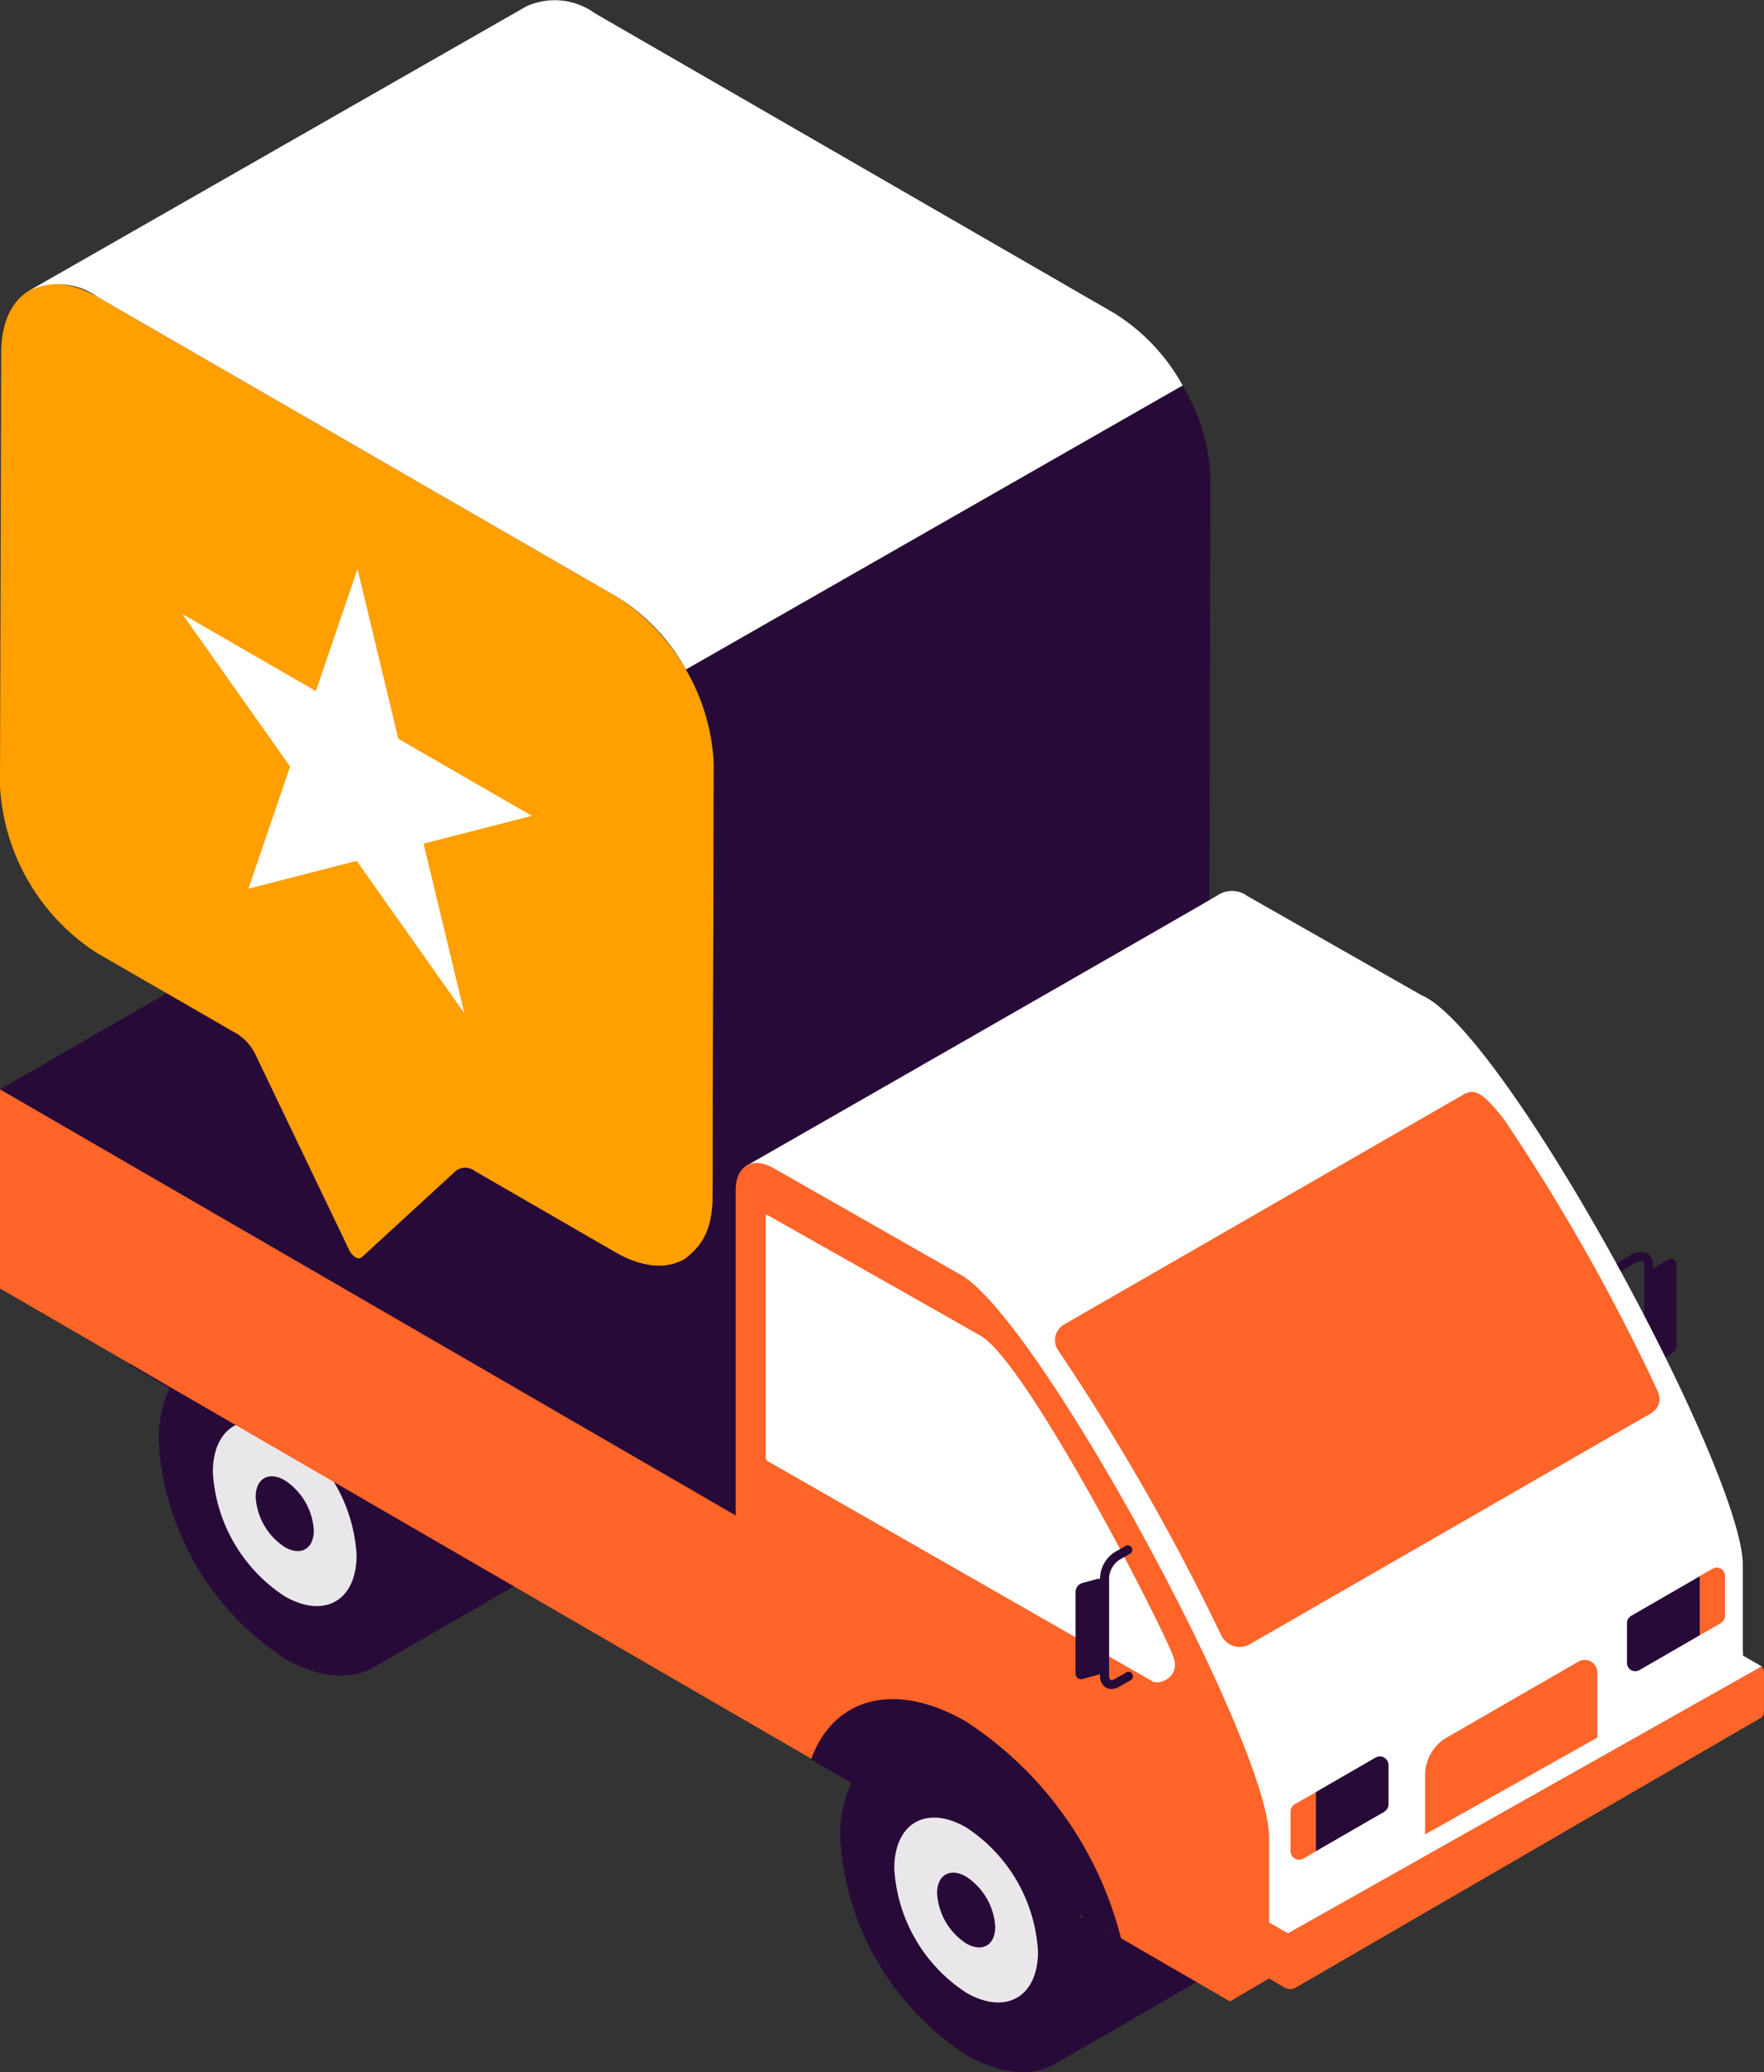 <svg id="icon-last_mile_excellence" data-name="icon-last mile excellence" xmlns="http://www.w3.org/2000/svg" xmlns:xlink="http://www.w3.org/1999/xlink" width="74.453" height="87.442" viewBox="0 0 74.453 87.442">
  <rect x="0" y="0" width="74.453" height="87.442" fill="#333333" stroke="none"/>
  <defs>
    <clipPath id="clip-path">
      <rect id="Rectangle_14123" data-name="Rectangle 14123" width="74.453" height="87.442" fill="none"/>
    </clipPath>
  </defs>
  <path id="Path_17330" data-name="Path 17330" d="M0,251.781,43.358,276.9l25.381-15.043L25.962,236.812Z" transform="translate(0 -205.81)" fill="#280a38"/>
  <path id="Path_17331" data-name="Path 17331" d="M116.658,352.992l7.272-4.226,3.972-3.649-7.272,4.226Z" transform="translate(-101.386 -299.935)" fill="#280a38"/>
  <g id="Group_48146" data-name="Group 48146">
    <g id="Group_48145" data-name="Group 48145" clip-path="url(#clip-path)">
      <path id="Path_17332" data-name="Path 17332" d="M26.067,104.766a8.954,8.954,0,0,1,4.062,7.036l-.052,18.281c-.007,2.587-1.838,3.63-4.089,2.331l-5.95-3.436a.657.657,0,0,0-.794-.008l-3.972,3.649a.219.219,0,0,1-.266,0,.7.7,0,0,1-.265-.3L10.8,124.1a2.116,2.116,0,0,0-.791-.907l-5.95-3.435A8.953,8.953,0,0,1,0,112.718L.053,94.437c.007-2.586,1.838-3.63,4.089-2.33Z" transform="translate(-0.001 -79.563)" fill="#ff9f00"/>
      <path id="Path_17333" data-name="Path 17333" d="M66.178,183.426l-1.758,5.152-5.634-3.253,4.547,6.437-1.758,5.153,4.569-1.174,4.547,6.437-1.724-7.163,4.569-1.174L67.9,190.588Z" transform="translate(-51.089 -159.413)" fill="#fff"/>
      <path id="Path_17334" data-name="Path 17334" d="M30.442.275a2.875,2.875,0,0,1,2.9.284L55.268,13.217a8.325,8.325,0,0,1,2.888,3.054L37.192,28.256A8.324,8.324,0,0,0,34.3,25.2L12.378,12.544a2.875,2.875,0,0,0-2.9-.284Z" transform="translate(-8.237 0)" fill="#fff"/>
      <path id="Path_17335" data-name="Path 17335" d="M241.691,124.289a8.242,8.242,0,0,1,1.174,3.983l-.052,18.281a2.854,2.854,0,0,1-1.189,2.615L220.66,161.152a2.854,2.854,0,0,0,1.189-2.615l.052-18.281a8.242,8.242,0,0,0-1.174-3.983Z" transform="translate(-191.772 -108.018)" fill="#280a38"/>
      <path id="Path_17336" data-name="Path 17336" d="M126.654,472.951l-6.328,3.654v-5.521l6.328-3.654Z" transform="translate(-104.573 -406.236)" fill="#280a38" fill-rule="evenodd"/>
      <path id="Path_17337" data-name="Path 17337" d="M347.323,600.2l-6.328,3.654v-5.521l6.328-3.654Z" transform="translate(-296.353 -516.823)" fill="#280a38" fill-rule="evenodd"/>
      <path id="Path_17338" data-name="Path 17338" d="M54.758,430.311a15.473,15.473,0,0,0-6.562-9.246c-3.061-1.767-5.519-.871-6.568,1.662Z" transform="translate(-36.178 -365.14)" fill="#280a38" fill-rule="evenodd"/>
      <path id="Path_17339" data-name="Path 17339" d="M56.5,448.643a11.753,11.753,0,0,1-5.317-9.181c0-3.366,2.388-4.732,5.317-3.041a11.753,11.753,0,0,1,5.317,9.181c0,3.366-2.388,4.732-5.317,3.042" transform="translate(-44.487 -378.656)" fill="#280a38" fill-rule="evenodd"/>
      <path id="Path_17340" data-name="Path 17340" d="M71.661,465.509a6.706,6.706,0,0,1-3.033-5.238c0-1.92,1.363-2.7,3.033-1.735a6.706,6.706,0,0,1,3.033,5.238c0,1.921-1.363,2.7-3.033,1.735" transform="translate(-59.644 -398.146)" fill="#eae7eb" fill-rule="evenodd"/>
      <path id="Path_17341" data-name="Path 17341" d="M83.657,478.856a2.711,2.711,0,0,1-1.226-2.118c0-.776.551-1.092,1.226-.7a2.711,2.711,0,0,1,1.227,2.118c0,.776-.551,1.092-1.227.7" transform="translate(-71.639 -413.57)" fill="#280a38" fill-rule="evenodd"/>
      <path id="Path_17342" data-name="Path 17342" d="M521.985,403.794l-.577.349a1.133,1.133,0,0,0-.1.071v-.109a.6.6,0,0,0-.262-.553.7.7,0,0,0-.71.094l-.688.408a.191.191,0,1,0,.2.329l.688-.408c.176-.1.284-.115.325-.091s.069.11.069.22v4.139a.771.771,0,0,1-.311.595c-.186.107-.968.573-.968.573l.2.329s.778-.463.964-.571a1.153,1.153,0,0,0,.5-.926V408.2a.233.233,0,0,0,.1,0s.42-.23.577-.349.3-.206.3-.387v-3.441a.235.235,0,0,0-.3-.227" transform="translate(-451.532 -350.667)" fill="#280a38" fill-rule="evenodd"/>
      <path id="Path_17343" data-name="Path 17343" d="M268.995,291.56l-7.318-4.167a1.092,1.092,0,0,0-1.185-.077c-.258.178-19.979,11.468-19.979,11.468l21.5,33.046s19.737-11.428,20.017-11.545a1.064,1.064,0,0,0,.556-1.07v-3.588c0-3.967-10.085-22.659-13.6-24.067" transform="translate(-209.026 -249.579)" fill="#fff" fill-rule="evenodd"/>
      <path id="Path_17344" data-name="Path 17344" d="M74.453,377.225c0-.339,0-1.179,0-1.409a.417.417,0,0,0-.1-.314L54.544,386.654a.382.382,0,0,1-.378,0l-.6-.351s0,0,0,0v-3.588c0-3.939-9.764-21.929-13.019-23.739l-7.894-4.5c-.88-.508-1.6-.1-1.6.915v13.742L0,351.151v8.4L51.915,389.64l1.643-.969.651.376a.467.467,0,0,0,.476.012l19.644-11.39c.142-.083.123-.284.123-.444" transform="translate(-0.001 -305.18)" fill="#ff6429" fill-rule="evenodd"/>
      <path id="Path_17345" data-name="Path 17345" d="M263.125,411.209c.307.239,1.193-.131.965-.912-.316-1.083-6.292-12.7-8.211-13.662-.15-.1-8.963-5.078-8.963-5.078-.035-.02-.064,0-.064.037v10.231a.141.141,0,0,0,.064.111Z" transform="translate(-214.535 -340.288)" fill="#fff" fill-rule="evenodd"/>
      <path id="Path_17346" data-name="Path 17346" d="M429.922,534.117l-19.99,11.262-.8-.464,20-11.256Z" transform="translate(-355.567 -463.795)" fill="#fff" fill-rule="evenodd"/>
      <path id="Path_17347" data-name="Path 17347" d="M348.872,503.439l-.464.264a.217.217,0,0,1-.184.037c-.036-.021-.059-.088-.059-.175v-4.138a.974.974,0,0,1,.433-.749l.463-.263a.192.192,0,0,0-.189-.333l-.464.264a1.362,1.362,0,0,0-.626,1.081v.052a.234.234,0,0,0-.1,0l-.633.171a.4.4,0,0,0-.3.387v3.441a.235.235,0,0,0,.3.227l.633-.171a.4.4,0,0,0,.1-.046v.074a.559.559,0,0,0,.25.507.461.461,0,0,0,.233.06.673.673,0,0,0,.333-.1l.463-.263a.192.192,0,1,0-.189-.333" transform="translate(-301.353 -432.852)" fill="#280a38" fill-rule="evenodd"/>
      <path id="Path_17348" data-name="Path 17348" d="M466.708,538.406l-7.27,4.085V540a1.842,1.842,0,0,1,.921-1.6l5.55-3.2a.533.533,0,0,1,.8.462Z" transform="translate(-399.29 -465.08)" fill="#ff6429" fill-rule="evenodd"/>
      <path id="Path_17349" data-name="Path 17349" d="M427.063,568.526l-2.9,1.672V567.7l2.531-1.461a.365.365,0,0,1,.548.316v1.652a.365.365,0,0,1-.182.316" transform="translate(-368.637 -492.069)" fill="#280a38" fill-rule="evenodd"/>
      <path id="Path_17350" data-name="Path 17350" d="M417.127,580.228l-.522.306a.365.365,0,0,1-.539-.321v-1.665a.365.365,0,0,1,.192-.321l.869-.493Z" transform="translate(-361.596 -502.099)" fill="#ff6429" fill-rule="evenodd"/>
      <path id="Path_17351" data-name="Path 17351" d="M527.612,510.513l-2.552,1.474a.351.351,0,0,1-.526-.3V510a.351.351,0,0,1,.175-.3l2.9-1.676Z" transform="translate(-455.864 -441.51)" fill="#280a38" fill-rule="evenodd"/>
      <path id="Path_17352" data-name="Path 17352" d="M548.932,507.642l-.885.51v-2.495l.535-.308a.351.351,0,0,1,.526.3v1.686a.35.35,0,0,1-.176.3" transform="translate(-476.299 -439.149)" fill="#ff6429" fill-rule="evenodd"/>
      <path id="Path_17353" data-name="Path 17353" d="M365.569,364.626a84.5,84.5,0,0,0-6.527-11.538c-.829-1.024-1.164-1.272-1.639-1.03l-16.9,9.728a.761.761,0,0,0-.247,1.094,95.744,95.744,0,0,1,6.88,12.024.863.863,0,0,0,1.209.373l16.643-9.579c.189-.109.844-.352.583-1.071" transform="translate(-295.591 -305.893)" fill="#ff6429" fill-rule="evenodd"/>
      <path id="Path_17354" data-name="Path 17354" d="M274.571,557.805a15.466,15.466,0,0,0-6.541-9.159c-3.037-1.753-5.615-.991-6.546,1.6Z" transform="translate(-227.252 -475.996)" fill="#280a38" fill-rule="evenodd"/>
      <path id="Path_17355" data-name="Path 17355" d="M276.188,564.157c-2.936-1.7-5.317-.333-5.317,3.042a11.725,11.725,0,0,0,5.317,9.18c2.936,1.7,5.317.334,5.317-3.041a11.725,11.725,0,0,0-5.317-9.181" transform="translate(-235.41 -489.666)" fill="#280a38" fill-rule="evenodd"/>
      <path id="Path_17356" data-name="Path 17356" d="M291.344,593.268a6.706,6.706,0,0,1-3.033-5.238c0-1.92,1.363-2.7,3.033-1.735a6.706,6.706,0,0,1,3.033,5.238c0,1.92-1.363,2.7-3.033,1.735" transform="translate(-250.566 -509.179)" fill="#eae7eb" fill-rule="evenodd"/>
      <path id="Path_17357" data-name="Path 17357" d="M303.34,606.615a2.711,2.711,0,0,1-1.226-2.118c0-.776.551-1.092,1.226-.7a2.712,2.712,0,0,1,1.227,2.118c0,.776-.551,1.092-1.227.7" transform="translate(-262.562 -524.603)" fill="#280a38" fill-rule="evenodd"/>
    </g>
  </g>
</svg>
